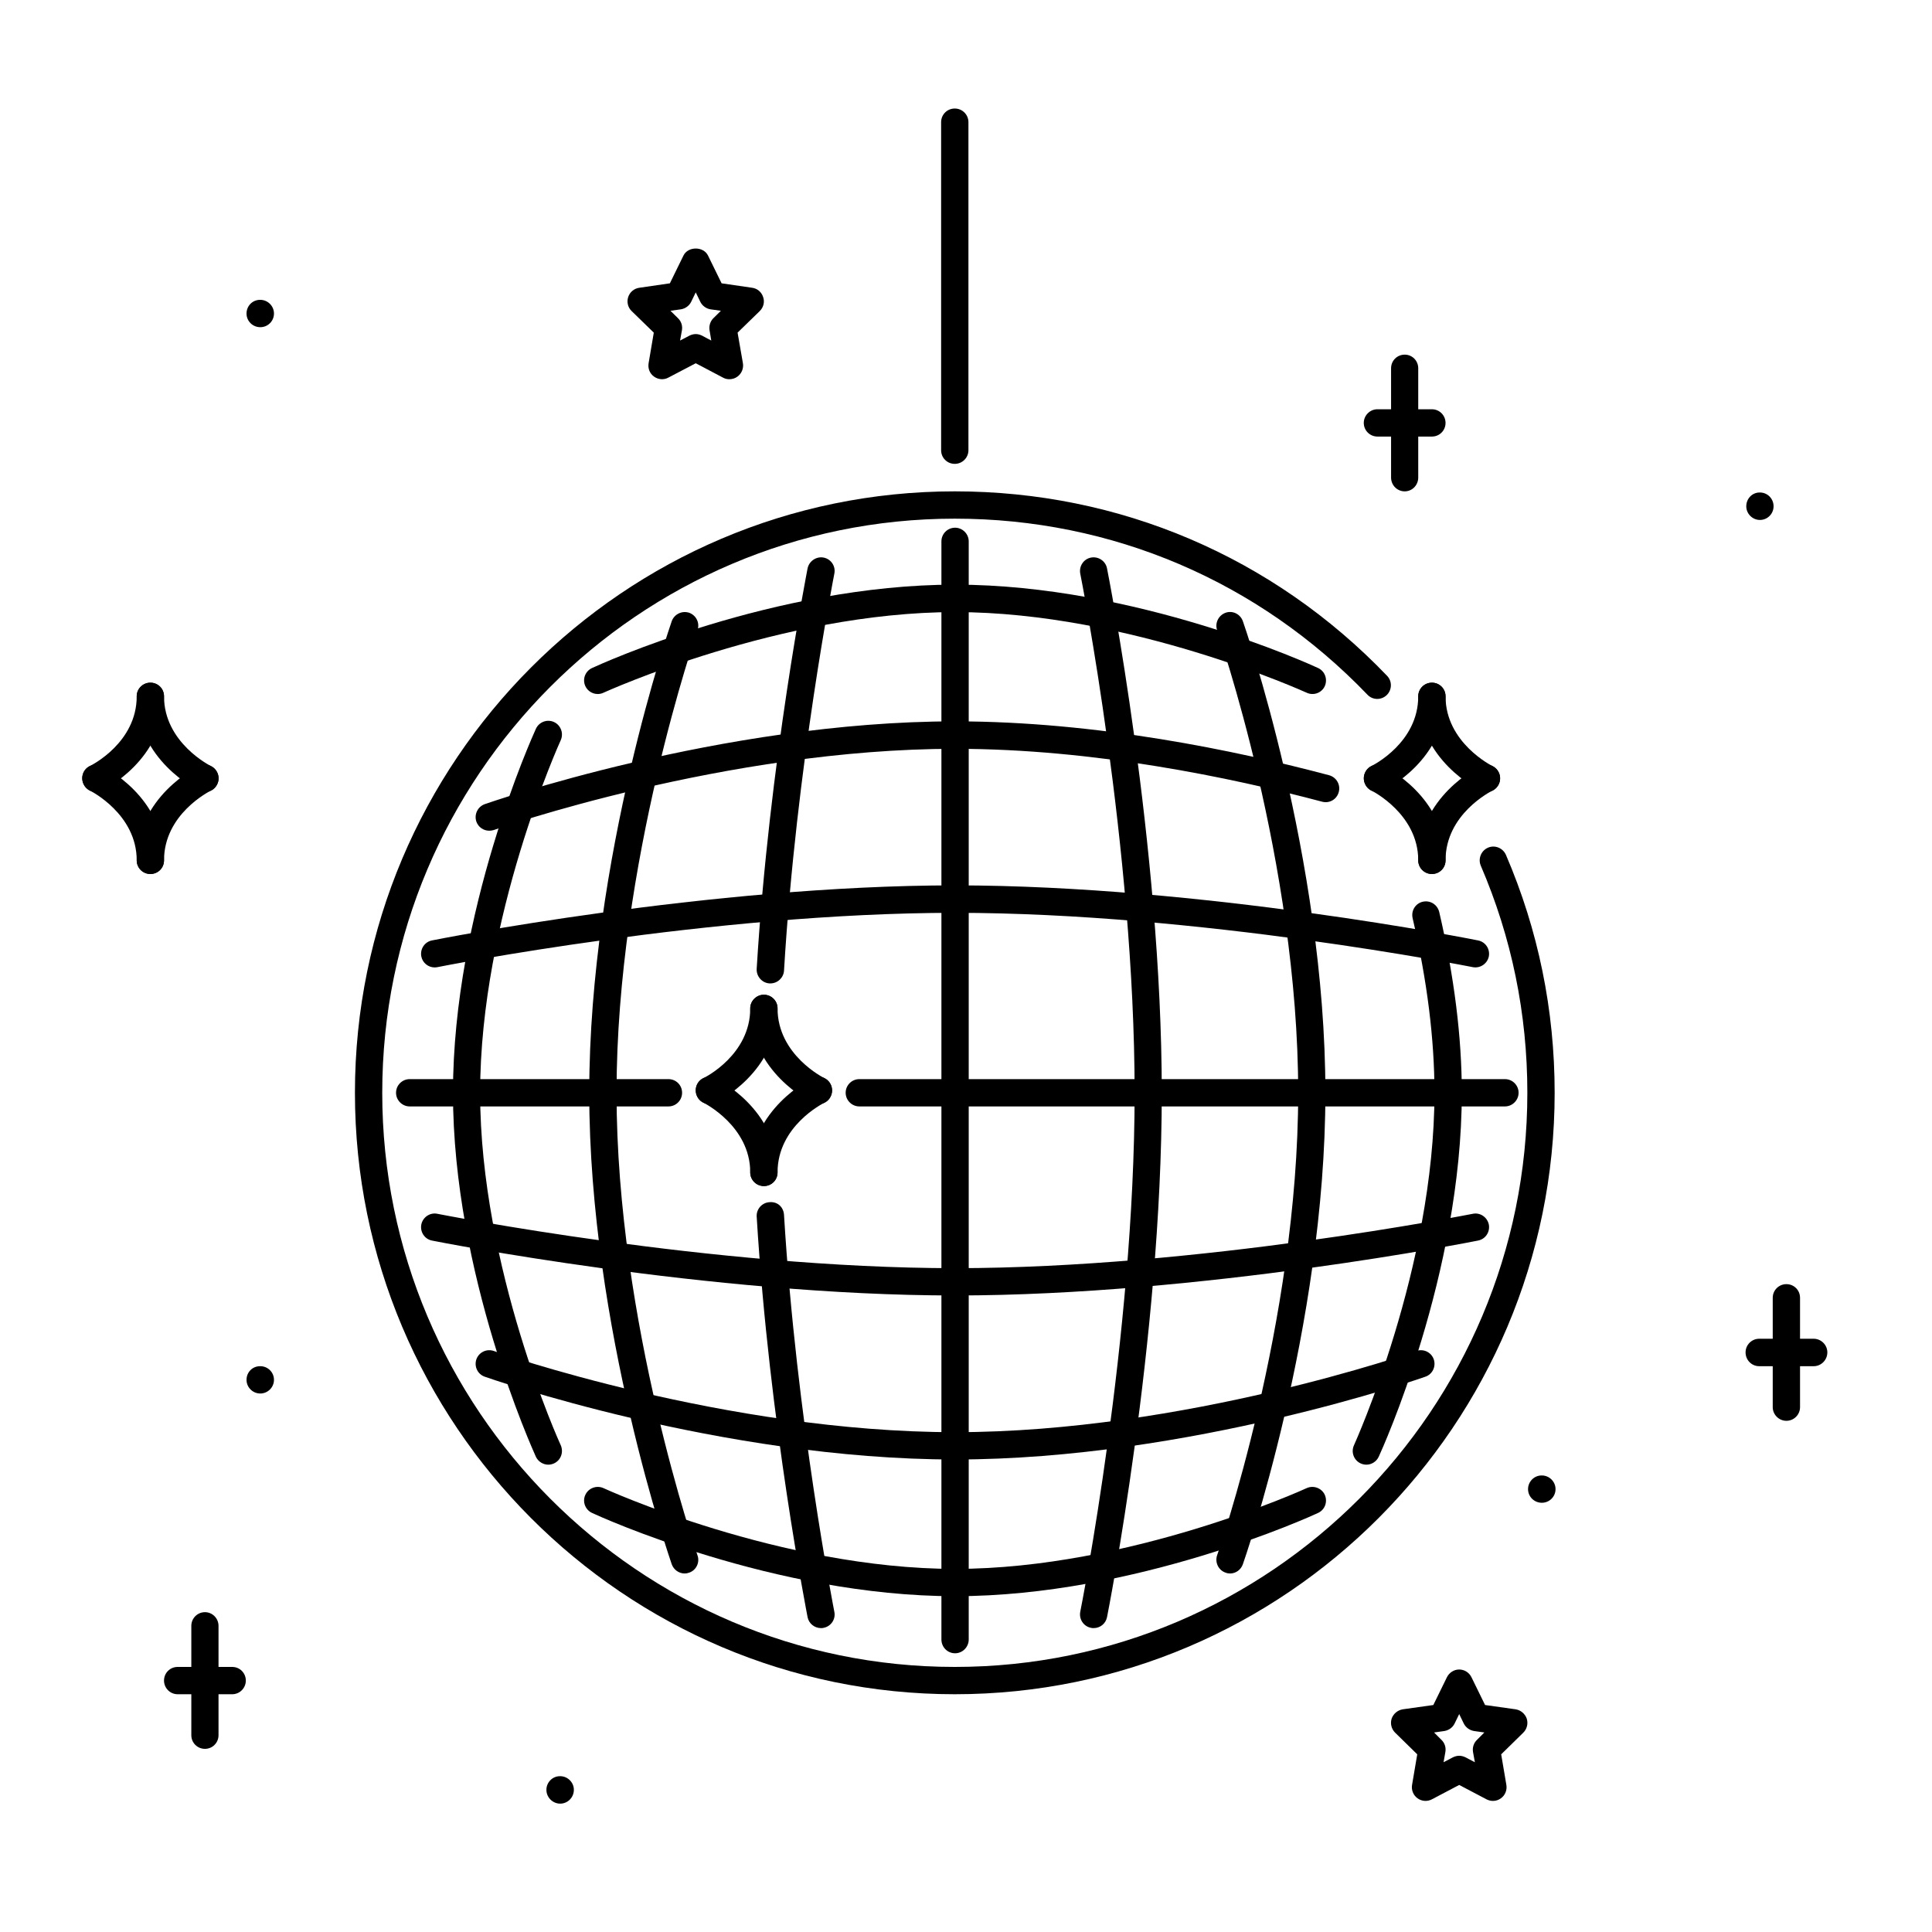 <svg xmlns="http://www.w3.org/2000/svg" xmlns:xlink="http://www.w3.org/1999/xlink" width="70" zoomAndPan="magnify" viewBox="0 0 52.5 52.5" height="70" preserveAspectRatio="xMidYMid meet" version="1.0"><defs><clipPath id="6d77eb8841"><path d="M 14 48 L 16 48 L 16 49.012 L 14 49.012 Z M 14 48 " clip-rule="nonzero"/></clipPath><clipPath id="900f751b3f"><path d="M 25 2.949 L 27 2.949 L 27 13 L 25 13 Z M 25 2.949 " clip-rule="nonzero"/></clipPath><clipPath id="5a7a91c317"><path d="M 2.145 18 L 5 18 L 5 22 L 2.145 22 Z M 2.145 18 " clip-rule="nonzero"/></clipPath><clipPath id="83cb2a0667"><path d="M 2.145 20 L 5 20 L 5 24 L 2.145 24 Z M 2.145 20 " clip-rule="nonzero"/></clipPath><clipPath id="852d76e9cb"><path d="M 47 36 L 49.691 36 L 49.691 38 L 47 38 Z M 47 36 " clip-rule="nonzero"/></clipPath></defs><path fill="#000000" d="M 7.074 8.891 C 6.867 8.891 6.699 8.727 6.699 8.52 C 6.699 8.316 6.859 8.148 7.066 8.148 L 7.074 8.148 C 7.277 8.148 7.445 8.316 7.445 8.52 C 7.445 8.727 7.277 8.891 7.074 8.891 Z M 7.074 8.891 " fill-opacity="1" fill-rule="nonzero"/><path fill="#000000" d="M 41.898 40.836 C 41.691 40.836 41.523 40.672 41.523 40.465 C 41.523 40.262 41.688 40.094 41.891 40.094 L 41.898 40.094 C 42.102 40.094 42.27 40.262 42.27 40.465 C 42.27 40.672 42.102 40.836 41.898 40.836 Z M 41.898 40.836 " fill-opacity="1" fill-rule="nonzero"/><g clip-path="url(#6d77eb8841)"><path fill="#000000" d="M 15.223 49.012 C 15.02 49.012 14.848 48.844 14.848 48.637 C 14.848 48.434 15.012 48.266 15.215 48.266 L 15.223 48.266 C 15.426 48.266 15.594 48.434 15.594 48.637 C 15.594 48.844 15.426 49.012 15.223 49.012 Z M 15.223 49.012 " fill-opacity="1" fill-rule="nonzero"/></g><path fill="#000000" d="M 7.074 37.867 C 6.867 37.867 6.699 37.699 6.699 37.496 C 6.699 37.289 6.859 37.125 7.066 37.125 L 7.074 37.125 C 7.277 37.125 7.445 37.289 7.445 37.496 C 7.445 37.699 7.277 37.867 7.074 37.867 Z M 7.074 37.867 " fill-opacity="1" fill-rule="nonzero"/><path fill="#000000" d="M 47.824 14.129 C 47.621 14.129 47.453 13.961 47.453 13.758 C 47.453 13.551 47.613 13.383 47.816 13.383 L 47.824 13.383 C 48.031 13.383 48.195 13.551 48.195 13.758 C 48.195 13.961 48.031 14.129 47.824 14.129 Z M 47.824 14.129 " fill-opacity="1" fill-rule="nonzero"/><path fill="#000000" d="M 25.945 46.039 C 16.957 46.039 9.645 38.707 9.645 29.695 C 9.645 20.684 16.957 13.352 25.945 13.352 C 30.418 13.352 34.59 15.129 37.691 18.363 C 37.836 18.512 37.828 18.746 37.684 18.887 C 37.535 19.031 37.301 19.027 37.16 18.879 C 34.199 15.793 30.215 14.094 25.945 14.094 C 17.367 14.094 10.387 21.09 10.387 29.695 C 10.387 38.297 17.367 45.297 25.945 45.297 C 34.523 45.297 41.504 38.297 41.504 29.695 C 41.504 27.551 41.078 25.473 40.238 23.523 C 40.16 23.336 40.246 23.117 40.434 23.035 C 40.621 22.953 40.84 23.043 40.922 23.23 C 41.801 25.273 42.246 27.449 42.246 29.695 C 42.246 38.707 34.934 46.039 25.945 46.039 Z M 25.945 46.039 " fill-opacity="1" fill-rule="nonzero"/><path fill="#000000" d="M 29.719 44.242 C 29.695 44.242 29.672 44.242 29.645 44.234 C 29.445 44.195 29.316 44 29.355 43.797 C 29.371 43.723 30.832 36.34 30.832 29.695 C 30.832 23.043 29.371 15.664 29.355 15.59 C 29.316 15.387 29.445 15.191 29.645 15.152 C 29.844 15.113 30.043 15.242 30.082 15.445 C 30.098 15.52 31.57 22.969 31.57 29.695 C 31.57 36.418 30.098 43.871 30.082 43.945 C 30.047 44.121 29.895 44.242 29.719 44.242 Z M 29.719 44.242 " fill-opacity="1" fill-rule="nonzero"/><path fill="#000000" d="M 33.426 42.758 C 33.383 42.758 33.34 42.75 33.301 42.734 C 33.109 42.668 33.008 42.453 33.074 42.262 C 33.098 42.199 35.277 35.941 35.277 29.695 C 35.277 23.445 33.098 17.188 33.074 17.125 C 33.008 16.934 33.109 16.723 33.301 16.652 C 33.492 16.582 33.703 16.684 33.773 16.879 C 33.797 16.941 36.016 23.312 36.016 29.695 C 36.016 36.074 33.797 42.445 33.773 42.508 C 33.719 42.66 33.578 42.758 33.426 42.758 Z M 33.426 42.758 " fill-opacity="1" fill-rule="nonzero"/><path fill="#000000" d="M 37.129 39.801 C 37.078 39.801 37.023 39.789 36.973 39.766 C 36.789 39.68 36.707 39.461 36.793 39.273 C 36.812 39.227 38.98 34.453 38.98 29.695 C 38.98 28.238 38.781 26.645 38.387 24.953 C 38.34 24.75 38.461 24.551 38.66 24.504 C 38.867 24.457 39.059 24.582 39.109 24.781 C 39.516 26.531 39.723 28.184 39.723 29.695 C 39.723 34.621 37.559 39.383 37.465 39.586 C 37.402 39.719 37.27 39.801 37.129 39.801 Z M 37.129 39.801 " fill-opacity="1" fill-rule="nonzero"/><path fill="#000000" d="M 20.934 26.723 C 20.926 26.723 20.918 26.723 20.91 26.723 C 20.707 26.711 20.551 26.531 20.562 26.328 C 20.902 20.715 21.938 15.496 21.945 15.445 C 21.988 15.242 22.188 15.113 22.383 15.152 C 22.582 15.191 22.715 15.387 22.672 15.59 C 22.664 15.641 21.637 20.812 21.305 26.375 C 21.293 26.57 21.129 26.723 20.934 26.723 Z M 20.934 26.723 " fill-opacity="1" fill-rule="nonzero"/><path fill="#000000" d="M 22.309 44.242 C 22.137 44.242 21.98 44.121 21.945 43.945 C 21.938 43.891 20.902 38.672 20.562 33.059 C 20.551 32.855 20.707 32.68 20.91 32.668 C 21.137 32.648 21.293 32.809 21.305 33.016 C 21.641 38.578 22.664 43.746 22.672 43.797 C 22.715 44 22.582 44.195 22.383 44.234 C 22.359 44.242 22.332 44.242 22.309 44.242 Z M 22.309 44.242 " fill-opacity="1" fill-rule="nonzero"/><path fill="#000000" d="M 18.605 42.758 C 18.453 42.758 18.309 42.66 18.254 42.508 C 18.234 42.445 16.012 36.074 16.012 29.695 C 16.012 23.316 18.234 16.941 18.254 16.879 C 18.324 16.688 18.535 16.586 18.73 16.652 C 18.922 16.723 19.023 16.934 18.953 17.125 C 18.934 17.188 16.754 23.445 16.754 29.695 C 16.754 35.941 18.934 42.199 18.953 42.262 C 19.023 42.453 18.922 42.668 18.73 42.734 C 18.688 42.75 18.645 42.758 18.605 42.758 Z M 18.605 42.758 " fill-opacity="1" fill-rule="nonzero"/><path fill="#000000" d="M 14.898 39.801 C 14.762 39.801 14.625 39.719 14.562 39.586 C 14.473 39.383 12.309 34.621 12.309 29.695 C 12.309 24.77 14.473 20.004 14.562 19.805 C 14.648 19.617 14.871 19.535 15.055 19.621 C 15.242 19.707 15.32 19.93 15.238 20.113 C 15.215 20.164 13.047 24.934 13.047 29.695 C 13.047 34.453 15.215 39.227 15.238 39.273 C 15.32 39.461 15.242 39.68 15.055 39.766 C 15.004 39.789 14.953 39.801 14.898 39.801 Z M 14.898 39.801 " fill-opacity="1" fill-rule="nonzero"/><path fill="#000000" d="M 18.164 30.066 L 11.133 30.066 C 10.93 30.066 10.762 29.898 10.762 29.695 C 10.762 29.488 10.93 29.324 11.133 29.324 L 18.164 29.324 C 18.371 29.324 18.535 29.488 18.535 29.695 C 18.535 29.898 18.371 30.066 18.164 30.066 Z M 18.164 30.066 " fill-opacity="1" fill-rule="nonzero"/><path fill="#000000" d="M 40.895 30.066 L 23.352 30.066 C 23.148 30.066 22.98 29.898 22.98 29.695 C 22.98 29.488 23.148 29.324 23.352 29.324 L 40.895 29.324 C 41.098 29.324 41.266 29.488 41.266 29.695 C 41.266 29.898 41.098 30.066 40.895 30.066 Z M 40.895 30.066 " fill-opacity="1" fill-rule="nonzero"/><path fill="#000000" d="M 25.953 35.203 C 19.246 35.203 11.816 33.727 11.738 33.711 C 11.539 33.672 11.41 33.477 11.449 33.273 C 11.492 33.07 11.691 32.941 11.887 32.984 C 11.961 32.996 19.324 34.461 25.953 34.461 C 32.586 34.461 39.945 32.996 40.02 32.984 C 40.219 32.941 40.414 33.074 40.457 33.273 C 40.496 33.477 40.367 33.672 40.164 33.711 C 40.09 33.727 32.66 35.203 25.953 35.203 Z M 25.953 35.203 " fill-opacity="1" fill-rule="nonzero"/><path fill="#000000" d="M 25.953 39.66 C 19.59 39.66 13.234 37.434 13.172 37.41 C 12.98 37.344 12.879 37.133 12.945 36.938 C 13.016 36.742 13.227 36.645 13.418 36.711 C 13.48 36.734 19.719 38.918 25.953 38.918 C 32.184 38.918 38.426 36.734 38.488 36.711 C 38.68 36.645 38.891 36.742 38.961 36.938 C 39.027 37.133 38.926 37.344 38.734 37.41 C 38.672 37.434 32.316 39.66 25.953 39.66 Z M 25.953 39.66 " fill-opacity="1" fill-rule="nonzero"/><path fill="#000000" d="M 25.953 43.375 C 21.039 43.375 16.289 41.207 16.09 41.113 C 15.902 41.027 15.82 40.805 15.906 40.621 C 15.992 40.434 16.215 40.355 16.398 40.438 C 16.445 40.461 21.207 42.633 25.953 42.633 C 30.699 42.633 35.461 40.461 35.508 40.438 C 35.691 40.355 35.914 40.434 36 40.621 C 36.082 40.809 36.004 41.027 35.816 41.113 C 35.617 41.207 30.867 43.375 25.953 43.375 Z M 25.953 43.375 " fill-opacity="1" fill-rule="nonzero"/><path fill="#000000" d="M 11.812 26.289 C 11.641 26.289 11.484 26.168 11.449 25.992 C 11.41 25.789 11.539 25.594 11.738 25.555 C 11.816 25.539 19.246 24.059 25.953 24.059 C 32.66 24.059 40.09 25.539 40.164 25.555 C 40.367 25.594 40.496 25.789 40.457 25.992 C 40.414 26.191 40.219 26.32 40.02 26.281 C 39.945 26.266 32.582 24.805 25.953 24.805 C 19.32 24.805 11.961 26.266 11.887 26.281 C 11.863 26.285 11.836 26.289 11.812 26.289 Z M 11.812 26.289 " fill-opacity="1" fill-rule="nonzero"/><path fill="#000000" d="M 13.297 22.574 C 13.141 22.574 13 22.48 12.945 22.328 C 12.879 22.133 12.98 21.922 13.172 21.852 C 13.234 21.832 19.59 19.602 25.953 19.602 C 29.797 19.602 33.602 20.398 36.117 21.066 C 36.316 21.121 36.434 21.324 36.379 21.523 C 36.328 21.719 36.129 21.84 35.926 21.785 C 33.453 21.129 29.719 20.348 25.953 20.348 C 19.719 20.348 13.48 22.531 13.418 22.555 C 13.379 22.566 13.336 22.574 13.297 22.574 Z M 13.297 22.574 " fill-opacity="1" fill-rule="nonzero"/><path fill="#000000" d="M 16.242 18.859 C 16.105 18.859 15.969 18.781 15.906 18.645 C 15.82 18.457 15.902 18.238 16.09 18.152 C 16.289 18.059 21.039 15.887 25.953 15.887 C 30.867 15.887 35.617 18.059 35.816 18.152 C 36.004 18.238 36.082 18.457 36 18.645 C 35.914 18.832 35.691 18.91 35.508 18.824 C 35.461 18.805 30.699 16.633 25.953 16.633 C 21.207 16.633 16.445 18.805 16.398 18.824 C 16.348 18.848 16.297 18.859 16.242 18.859 Z M 16.242 18.859 " fill-opacity="1" fill-rule="nonzero"/><path fill="#000000" d="M 25.953 44.926 C 25.746 44.926 25.582 44.758 25.582 44.551 L 25.582 14.711 C 25.582 14.508 25.746 14.34 25.953 14.34 C 26.156 14.34 26.324 14.508 26.324 14.711 L 26.324 44.551 C 26.324 44.758 26.156 44.926 25.953 44.926 Z M 25.953 44.926 " fill-opacity="1" fill-rule="nonzero"/><g clip-path="url(#900f751b3f)"><path fill="#000000" d="M 25.945 12.605 C 25.738 12.605 25.574 12.441 25.574 12.234 L 25.574 3.32 C 25.574 3.113 25.738 2.949 25.945 2.949 C 26.148 2.949 26.316 3.113 26.316 3.32 L 26.316 12.234 C 26.316 12.441 26.148 12.605 25.945 12.605 Z M 25.945 12.605 " fill-opacity="1" fill-rule="nonzero"/></g><path fill="#000000" d="M 4.086 23.75 C 3.883 23.75 3.715 23.586 3.715 23.379 C 3.715 21.652 5.34 20.848 5.406 20.816 C 5.594 20.727 5.812 20.805 5.902 20.988 C 5.992 21.172 5.914 21.395 5.73 21.484 C 5.68 21.512 4.457 22.125 4.457 23.379 C 4.457 23.586 4.293 23.75 4.086 23.75 Z M 4.086 23.75 " fill-opacity="1" fill-rule="nonzero"/><path fill="#000000" d="M 5.57 21.523 C 5.516 21.523 5.461 21.512 5.406 21.484 C 5.34 21.453 3.715 20.648 3.715 18.922 C 3.715 18.715 3.883 18.551 4.086 18.551 C 4.293 18.551 4.457 18.715 4.457 18.922 C 4.457 20.184 5.719 20.809 5.73 20.816 C 5.914 20.906 5.992 21.129 5.902 21.312 C 5.84 21.445 5.707 21.523 5.57 21.523 Z M 5.57 21.523 " fill-opacity="1" fill-rule="nonzero"/><g clip-path="url(#5a7a91c317)"><path fill="#000000" d="M 2.605 21.523 C 2.469 21.523 2.336 21.445 2.273 21.312 C 2.184 21.129 2.258 20.906 2.441 20.816 C 2.496 20.789 3.715 20.176 3.715 18.922 C 3.715 18.715 3.883 18.551 4.086 18.551 C 4.293 18.551 4.457 18.715 4.457 18.922 C 4.457 20.648 2.836 21.453 2.766 21.484 C 2.715 21.512 2.66 21.523 2.605 21.523 Z M 2.605 21.523 " fill-opacity="1" fill-rule="nonzero"/></g><g clip-path="url(#83cb2a0667)"><path fill="#000000" d="M 4.086 23.75 C 3.883 23.75 3.715 23.586 3.715 23.379 C 3.715 22.117 2.457 21.492 2.445 21.484 C 2.262 21.395 2.184 21.172 2.27 20.988 C 2.359 20.805 2.582 20.727 2.766 20.816 C 2.836 20.848 4.457 21.652 4.457 23.379 C 4.457 23.586 4.293 23.75 4.086 23.75 Z M 4.086 23.75 " fill-opacity="1" fill-rule="nonzero"/></g><path fill="#000000" d="M 38.91 23.75 C 38.707 23.75 38.539 23.586 38.539 23.379 C 38.539 21.652 40.164 20.848 40.234 20.816 C 40.418 20.727 40.637 20.805 40.727 20.988 C 40.816 21.172 40.738 21.395 40.555 21.484 C 40.504 21.512 39.281 22.125 39.281 23.379 C 39.281 23.586 39.117 23.75 38.91 23.75 Z M 38.91 23.75 " fill-opacity="1" fill-rule="nonzero"/><path fill="#000000" d="M 40.395 21.523 C 40.34 21.523 40.285 21.512 40.234 21.484 C 40.164 21.453 38.539 20.648 38.539 18.922 C 38.539 18.715 38.707 18.551 38.91 18.551 C 39.117 18.551 39.281 18.715 39.281 18.922 C 39.281 20.184 40.543 20.809 40.555 20.816 C 40.738 20.906 40.816 21.129 40.727 21.312 C 40.664 21.445 40.531 21.523 40.395 21.523 Z M 40.395 21.523 " fill-opacity="1" fill-rule="nonzero"/><path fill="#000000" d="M 37.43 21.523 C 37.293 21.523 37.16 21.445 37.098 21.312 C 37.008 21.129 37.086 20.906 37.266 20.816 C 37.32 20.789 38.539 20.176 38.539 18.922 C 38.539 18.715 38.707 18.551 38.91 18.551 C 39.117 18.551 39.281 18.715 39.281 18.922 C 39.281 20.648 37.66 21.453 37.59 21.484 C 37.539 21.512 37.484 21.523 37.43 21.523 Z M 37.43 21.523 " fill-opacity="1" fill-rule="nonzero"/><path fill="#000000" d="M 38.91 23.75 C 38.707 23.75 38.539 23.586 38.539 23.379 C 38.539 22.117 37.281 21.492 37.27 21.484 C 37.086 21.395 37.008 21.172 37.098 20.988 C 37.184 20.805 37.41 20.727 37.59 20.816 C 37.66 20.848 39.281 21.652 39.281 23.379 C 39.281 23.586 39.117 23.75 38.91 23.75 Z M 38.91 23.75 " fill-opacity="1" fill-rule="nonzero"/><path fill="#000000" d="M 20.758 32.23 C 20.555 32.23 20.387 32.066 20.387 31.859 C 20.387 30.137 22.012 29.332 22.078 29.297 C 22.266 29.207 22.484 29.285 22.574 29.469 C 22.66 29.652 22.586 29.875 22.402 29.965 C 22.352 29.992 21.129 30.605 21.129 31.859 C 21.129 32.066 20.965 32.23 20.758 32.23 Z M 20.758 32.23 " fill-opacity="1" fill-rule="nonzero"/><path fill="#000000" d="M 22.238 30.004 C 22.188 30.004 22.129 29.992 22.078 29.965 C 22.012 29.934 20.387 29.129 20.387 27.402 C 20.387 27.199 20.555 27.031 20.758 27.031 C 20.965 27.031 21.129 27.199 21.129 27.402 C 21.129 28.668 22.387 29.289 22.402 29.297 C 22.586 29.387 22.664 29.609 22.574 29.793 C 22.512 29.926 22.379 30.004 22.238 30.004 Z M 22.238 30.004 " fill-opacity="1" fill-rule="nonzero"/><path fill="#000000" d="M 19.277 30.004 C 19.141 30.004 19.008 29.926 18.945 29.793 C 18.855 29.609 18.93 29.387 19.113 29.297 C 19.168 29.273 20.387 28.656 20.387 27.402 C 20.387 27.199 20.555 27.031 20.758 27.031 C 20.965 27.031 21.129 27.199 21.129 27.402 C 21.129 29.129 19.508 29.934 19.438 29.965 C 19.387 29.992 19.332 30.004 19.277 30.004 Z M 19.277 30.004 " fill-opacity="1" fill-rule="nonzero"/><path fill="#000000" d="M 20.758 32.23 C 20.555 32.23 20.387 32.066 20.387 31.859 C 20.387 30.598 19.129 29.973 19.117 29.965 C 18.93 29.875 18.855 29.656 18.941 29.469 C 19.031 29.285 19.254 29.207 19.438 29.297 C 19.508 29.332 21.129 30.137 21.129 31.859 C 21.129 32.066 20.965 32.23 20.758 32.23 Z M 20.758 32.23 " fill-opacity="1" fill-rule="nonzero"/><path fill="#000000" d="M 19.82 10.305 C 19.762 10.305 19.703 10.293 19.648 10.262 L 18.906 9.871 L 18.16 10.262 C 18.039 10.328 17.887 10.316 17.773 10.234 C 17.656 10.152 17.602 10.012 17.625 9.871 L 17.766 9.039 L 17.164 8.453 C 17.062 8.355 17.027 8.207 17.07 8.074 C 17.113 7.938 17.23 7.84 17.371 7.82 L 18.203 7.699 L 18.574 6.941 C 18.699 6.691 19.113 6.691 19.238 6.941 L 19.609 7.699 L 20.441 7.82 C 20.582 7.84 20.695 7.938 20.738 8.074 C 20.785 8.207 20.746 8.355 20.645 8.453 L 20.043 9.039 L 20.188 9.871 C 20.211 10.012 20.152 10.152 20.039 10.234 C 19.977 10.281 19.898 10.305 19.82 10.305 Z M 18.906 9.078 C 18.965 9.078 19.023 9.094 19.078 9.121 L 19.328 9.254 L 19.281 8.973 C 19.262 8.852 19.301 8.73 19.387 8.645 L 19.59 8.445 L 19.309 8.406 C 19.191 8.387 19.086 8.312 19.031 8.203 L 18.906 7.945 L 18.781 8.203 C 18.727 8.312 18.621 8.387 18.5 8.406 L 18.219 8.445 L 18.422 8.645 C 18.512 8.73 18.551 8.852 18.531 8.973 L 18.48 9.254 L 18.734 9.121 C 18.789 9.094 18.848 9.078 18.906 9.078 Z M 18.906 9.078 " fill-opacity="1" fill-rule="nonzero"/><path fill="#000000" d="M 40.57 48.938 C 40.508 48.938 40.449 48.922 40.395 48.895 L 39.652 48.504 L 38.91 48.895 C 38.785 48.961 38.633 48.949 38.52 48.867 C 38.406 48.785 38.348 48.645 38.371 48.504 L 38.512 47.672 L 37.914 47.086 C 37.812 46.988 37.773 46.84 37.816 46.703 C 37.863 46.57 37.977 46.473 38.117 46.449 L 38.949 46.332 L 39.32 45.574 C 39.383 45.449 39.512 45.367 39.652 45.367 C 39.793 45.367 39.922 45.449 39.984 45.574 L 40.355 46.332 L 41.188 46.449 C 41.328 46.473 41.441 46.57 41.488 46.703 C 41.531 46.84 41.492 46.988 41.391 47.086 L 40.793 47.672 L 40.934 48.504 C 40.957 48.641 40.902 48.785 40.785 48.867 C 40.723 48.914 40.645 48.938 40.57 48.938 Z M 39.652 47.711 C 39.711 47.711 39.77 47.727 39.824 47.754 L 40.078 47.887 L 40.027 47.605 C 40.008 47.484 40.047 47.363 40.137 47.277 L 40.336 47.078 L 40.059 47.039 C 39.938 47.02 39.832 46.945 39.777 46.836 L 39.652 46.578 L 39.527 46.836 C 39.473 46.945 39.367 47.02 39.246 47.039 L 38.969 47.078 L 39.168 47.277 C 39.258 47.363 39.297 47.484 39.277 47.605 L 39.227 47.887 L 39.48 47.754 C 39.535 47.727 39.594 47.711 39.652 47.711 Z M 39.652 47.711 " fill-opacity="1" fill-rule="nonzero"/><path fill="#000000" d="M 48.543 38.609 C 48.34 38.609 48.172 38.441 48.172 38.238 L 48.172 35.266 C 48.172 35.059 48.34 34.895 48.543 34.895 C 48.75 34.895 48.914 35.059 48.914 35.266 L 48.914 38.238 C 48.914 38.441 48.75 38.609 48.543 38.609 Z M 48.543 38.609 " fill-opacity="1" fill-rule="nonzero"/><g clip-path="url(#852d76e9cb)"><path fill="#000000" d="M 49.285 37.125 L 47.805 37.125 C 47.598 37.125 47.434 36.957 47.434 36.75 C 47.434 36.547 47.598 36.379 47.805 36.379 L 49.285 36.379 C 49.488 36.379 49.656 36.547 49.656 36.75 C 49.656 36.957 49.488 37.125 49.285 37.125 Z M 49.285 37.125 " fill-opacity="1" fill-rule="nonzero"/></g><path fill="#000000" d="M 5.57 47.523 C 5.363 47.523 5.199 47.359 5.199 47.152 L 5.199 44.18 C 5.199 43.977 5.363 43.809 5.57 43.809 C 5.773 43.809 5.938 43.977 5.938 44.18 L 5.938 47.152 C 5.938 47.359 5.773 47.523 5.57 47.523 Z M 5.57 47.523 " fill-opacity="1" fill-rule="nonzero"/><path fill="#000000" d="M 6.309 46.039 L 4.828 46.039 C 4.621 46.039 4.457 45.871 4.457 45.668 C 4.457 45.461 4.621 45.297 4.828 45.297 L 6.309 45.297 C 6.516 45.297 6.68 45.461 6.68 45.668 C 6.68 45.871 6.516 46.039 6.309 46.039 Z M 6.309 46.039 " fill-opacity="1" fill-rule="nonzero"/><path fill="#000000" d="M 38.172 13.352 C 37.965 13.352 37.801 13.184 37.801 12.977 L 37.801 10.008 C 37.801 9.801 37.965 9.637 38.172 9.637 C 38.375 9.637 38.539 9.801 38.539 10.008 L 38.539 12.977 C 38.539 13.184 38.375 13.352 38.172 13.352 Z M 38.172 13.352 " fill-opacity="1" fill-rule="nonzero"/><path fill="#000000" d="M 38.91 11.863 L 37.43 11.863 C 37.227 11.863 37.059 11.699 37.059 11.492 C 37.059 11.289 37.227 11.121 37.43 11.121 L 38.91 11.121 C 39.117 11.121 39.281 11.289 39.281 11.492 C 39.281 11.699 39.117 11.863 38.91 11.863 Z M 38.91 11.863 " fill-opacity="1" fill-rule="nonzero"/></svg>